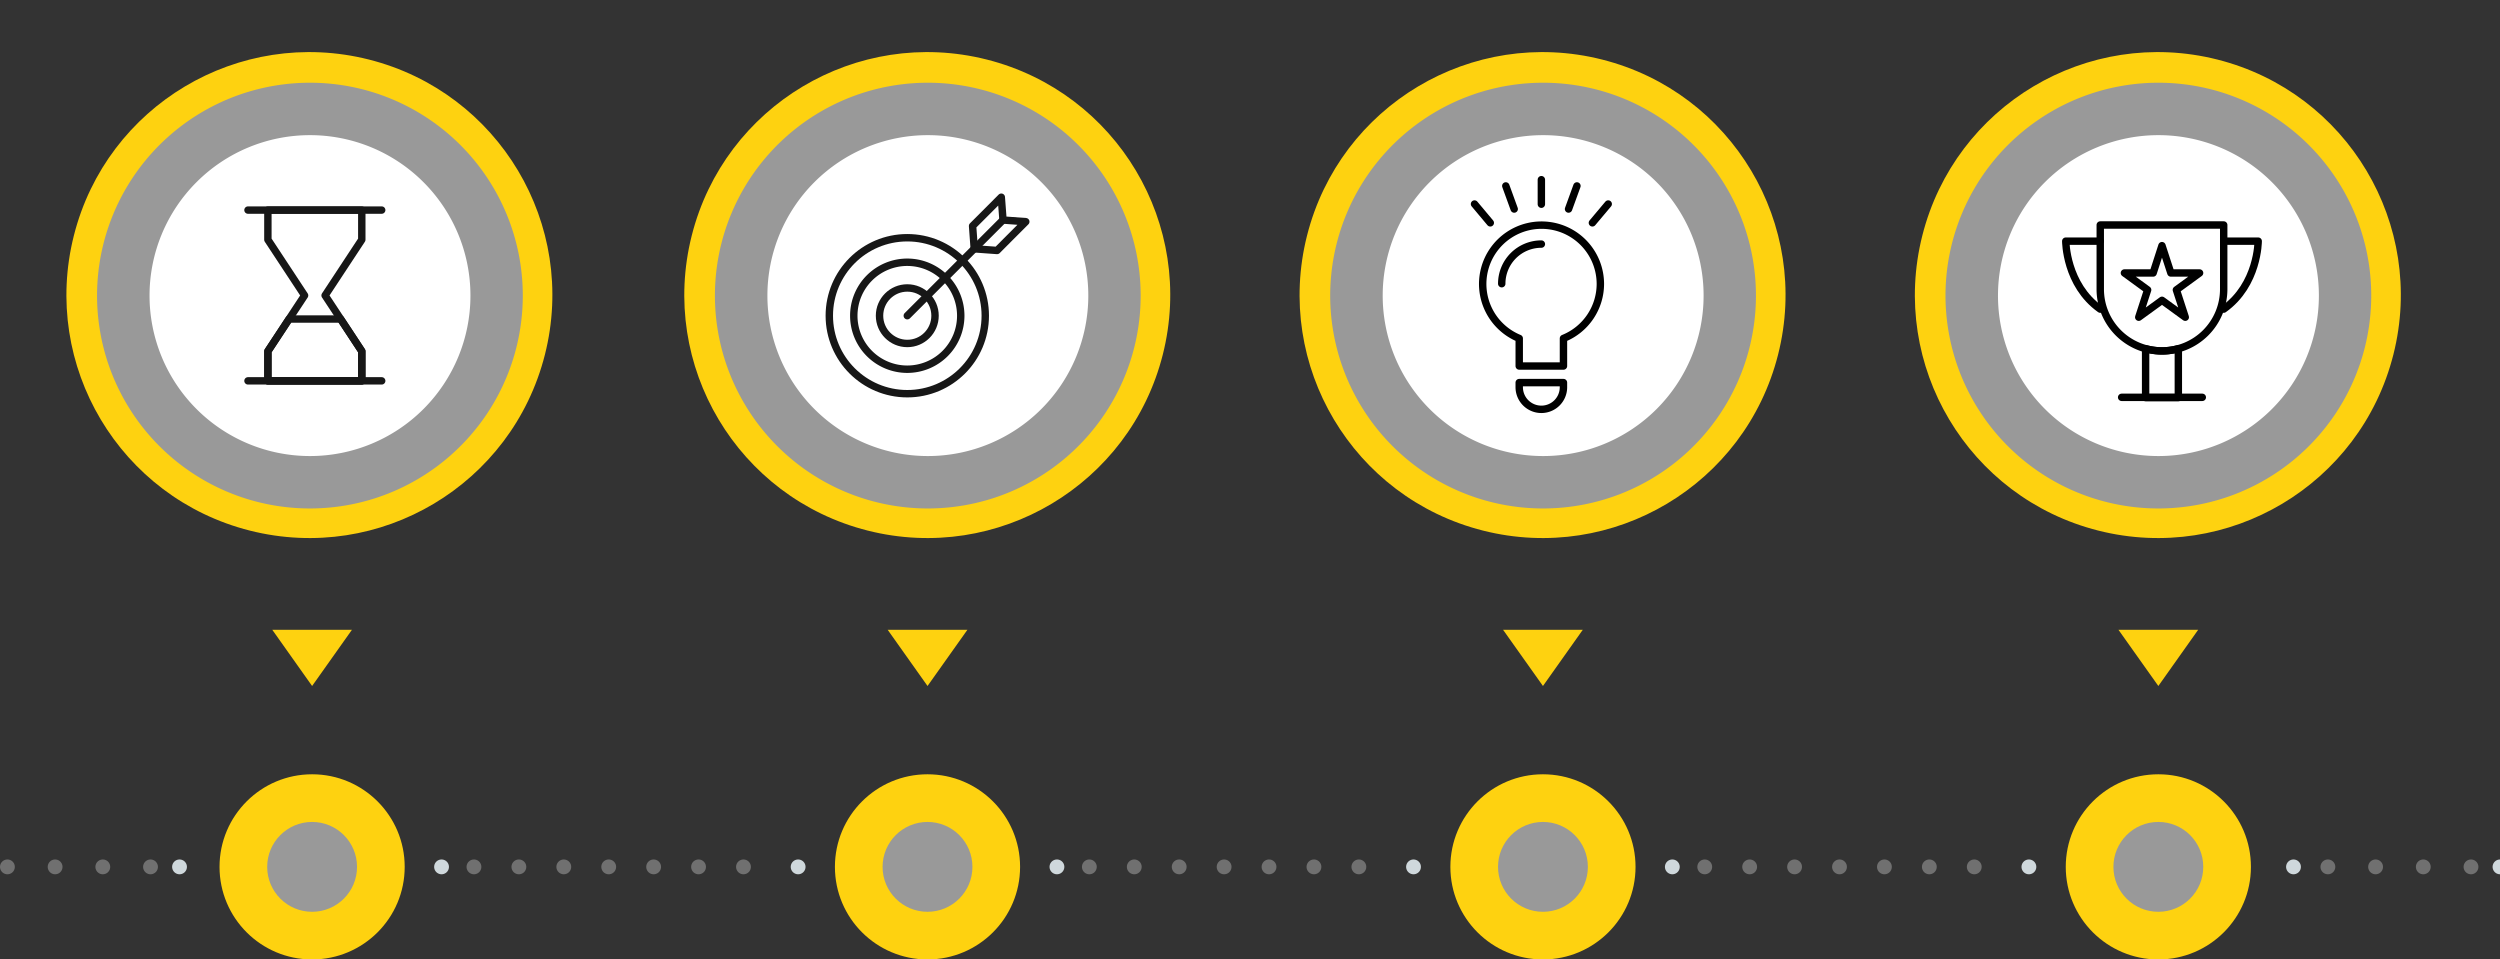 <svg xmlns="http://www.w3.org/2000/svg" width="337.317" height="129.455" viewBox="0 0 337.317 129.455">
  <rect x="0" y="0" width="337.317" height="129.455" fill="#333333" stroke="none"/>
  <g id="Group_1098" data-name="Group 1098" transform="translate(-46.901 -1757.281)">
    <circle id="Ellipse_322" data-name="Ellipse 322" cx="12.492" cy="12.492" r="12.492" transform="translate(76.521 1861.753)" fill="#fed210"/>
    <circle id="Ellipse_323" data-name="Ellipse 323" cx="6.062" cy="6.062" r="6.062" transform="translate(82.951 1868.183)" fill="#999"/>
    <circle id="Ellipse_324" data-name="Ellipse 324" cx="12.492" cy="12.492" r="12.492" transform="translate(159.554 1861.753)" fill="#fed210"/>
    <circle id="Ellipse_325" data-name="Ellipse 325" cx="6.062" cy="6.062" r="6.062" transform="translate(165.984 1868.183)" fill="#999"/>
    <circle id="Ellipse_326" data-name="Ellipse 326" cx="12.492" cy="12.492" r="12.492" transform="translate(242.595 1861.753)" fill="#fed210"/>
    <circle id="Ellipse_327" data-name="Ellipse 327" cx="6.062" cy="6.062" r="6.062" transform="translate(249.024 1868.183)" fill="#999"/>
    <circle id="Ellipse_328" data-name="Ellipse 328" cx="12.492" cy="12.492" r="12.492" transform="translate(325.627 1861.753)" fill="#fed210"/>
    <circle id="Ellipse_329" data-name="Ellipse 329" cx="6.062" cy="6.062" r="6.062" transform="translate(332.057 1868.183)" fill="#999"/>
    <line id="Line_105" data-name="Line 105" x2="20.899" transform="translate(47.901 1874.245)" fill="none" stroke="#707070" stroke-linecap="round" stroke-linejoin="round" stroke-width="2" stroke-dasharray="0 6.436"/>
    <line id="Line_106" data-name="Line 106" transform="translate(71.124 1874.245)" fill="none" stroke="#cfd8dc" stroke-linecap="round" stroke-linejoin="round" stroke-width="2"/>
    <line id="Line_107" data-name="Line 107" transform="translate(356.355 1874.245)" fill="none" stroke="#cfd8dc" stroke-linecap="round" stroke-linejoin="round" stroke-width="2"/>
    <line id="Line_108" data-name="Line 108" x2="20.899" transform="translate(360.996 1874.245)" fill="none" stroke="#707070" stroke-linecap="round" stroke-linejoin="round" stroke-width="2" stroke-dasharray="0 6.436"/>
    <line id="Line_109" data-name="Line 109" transform="translate(384.218 1874.245)" fill="none" stroke="#cfd8dc" stroke-linecap="round" stroke-linejoin="round" stroke-width="2"/>
    <line id="Line_110" data-name="Line 110" transform="translate(106.477 1874.245)" fill="none" stroke="#cfd8dc" stroke-linecap="round" stroke-linejoin="round" stroke-width="2"/>
    <line id="Line_111" data-name="Line 111" x2="41.553" transform="translate(110.85 1874.245)" fill="none" stroke="#707070" stroke-linecap="round" stroke-linejoin="round" stroke-width="2" stroke-dasharray="0 6.061"/>
    <line id="Line_112" data-name="Line 112" transform="translate(154.59 1874.245)" fill="none" stroke="#cfd8dc" stroke-linecap="round" stroke-linejoin="round" stroke-width="2"/>
    <line id="Line_113" data-name="Line 113" transform="translate(189.51 1874.245)" fill="none" stroke="#cfd8dc" stroke-linecap="round" stroke-linejoin="round" stroke-width="2"/>
    <line id="Line_114" data-name="Line 114" x2="41.553" transform="translate(193.883 1874.245)" fill="none" stroke="#707070" stroke-linecap="round" stroke-linejoin="round" stroke-width="2" stroke-dasharray="0 6.061"/>
    <line id="Line_115" data-name="Line 115" transform="translate(237.622 1874.245)" fill="none" stroke="#cfd8dc" stroke-linecap="round" stroke-linejoin="round" stroke-width="2"/>
    <line id="Line_116" data-name="Line 116" transform="translate(272.543 1874.245)" fill="none" stroke="#cfd8dc" stroke-linecap="round" stroke-linejoin="round" stroke-width="2"/>
    <line id="Line_117" data-name="Line 117" x2="41.553" transform="translate(276.916 1874.245)" fill="none" stroke="#707070" stroke-linecap="round" stroke-linejoin="round" stroke-width="2" stroke-dasharray="0 6.061"/>
    <line id="Line_118" data-name="Line 118" transform="translate(320.655 1874.245)" fill="none" stroke="#cfd8dc" stroke-linecap="round" stroke-linejoin="round" stroke-width="2"/>
    <path id="Path_719" data-name="Path 719" d="M62.336,131.365l5.376-7.585H56.96Z" transform="translate(26.677 1718.474)" fill="#fed210"/>
    <path id="Path_720" data-name="Path 720" d="M177.4,131.365l5.383-7.585H172.02Z" transform="translate(-5.35 1718.474)" fill="#fed210"/>
    <path id="Path_721" data-name="Path 721" d="M292.464,131.365l5.376-7.585H287.08Z" transform="translate(-37.377 1718.474)" fill="#fed210"/>
    <path id="Path_722" data-name="Path 722" d="M407.524,131.365l5.376-7.585H402.14Z" transform="translate(-69.404 1718.474)" fill="#fed210"/>
    <circle id="Ellipse_330" data-name="Ellipse 330" cx="32.778" cy="32.778" r="32.778" transform="translate(215.221 1820.837) rotate(-75.81)" fill="#fed210"/>
    <circle id="Ellipse_331" data-name="Ellipse 331" cx="25.795" cy="25.795" r="25.795" transform="translate(229.174 1771.234)" fill="#fff"/>
    <path id="Path_723" data-name="Path 723" d="M421.219,148.75a28.722,28.722,0,1,0,28.714,28.719,28.722,28.722,0,0,0-28.714-28.719Zm0,50.371a21.649,21.649,0,1,1,21.65-21.649,21.649,21.649,0,0,1-21.65,21.649Z" transform="translate(-166.107 1619.693)" fill="#999"/>
    <g id="Group_1074" data-name="Group 1074" transform="translate(245.852 1781.524)">
      <path id="Path_705" data-name="Path 705" d="M437.206,183.462a7.938,7.938,0,1,0-10.947,7.382v3.724h5.968v-3.724a7.938,7.938,0,0,0,4.979-7.382Z" transform="translate(-420.225 -169.426)" fill="none" stroke="#000" stroke-linecap="round" stroke-linejoin="round" stroke-width="1"/>
      <path id="Path_706" data-name="Path 706" d="M431.148,208.608h0a2.988,2.988,0,0,1-2.988-2.988V205h5.968v.678A2.98,2.98,0,0,1,431.148,208.608Z" transform="translate(-422.127 -177.621)" fill="none" stroke="#000" stroke-linecap="round" stroke-linejoin="round" stroke-width="1"/>
      <path id="Path_707" data-name="Path 707" d="M424.89,184.447a5.347,5.347,0,0,1,5.347-5.347" transform="translate(-421.217 -170.411)" fill="none" stroke="#000" stroke-linecap="round" stroke-linejoin="round" stroke-width="1"/>
      <line id="Line_98" data-name="Line 98" y1="3.312" transform="translate(9.021 0)" fill="none" stroke="#000" stroke-linecap="round" stroke-linejoin="round" stroke-width="1"/>
      <line id="Line_99" data-name="Line 99" x1="1.133" y1="3.118" transform="translate(4.222 0.844)" fill="none" stroke="#000" stroke-linecap="round" stroke-linejoin="round" stroke-width="1"/>
      <line id="Line_100" data-name="Line 100" x1="2.129" y1="2.54" transform="translate(0 3.284)" fill="none" stroke="#000" stroke-linecap="round" stroke-linejoin="round" stroke-width="1"/>
      <line id="Line_101" data-name="Line 101" y1="2.54" x2="2.136" transform="translate(15.905 3.284)" fill="none" stroke="#000" stroke-linecap="round" stroke-linejoin="round" stroke-width="1"/>
      <line id="Line_102" data-name="Line 102" y1="3.118" x2="1.133" transform="translate(12.687 0.844)" fill="none" stroke="#000" stroke-linecap="round" stroke-linejoin="round" stroke-width="1"/>
    </g>
    <circle id="Ellipse_332" data-name="Ellipse 332" cx="32.778" cy="32.778" r="32.778" transform="translate(298.24 1820.837) rotate(-75.81)" fill="#fed210"/>
    <circle id="Ellipse_333" data-name="Ellipse 333" cx="25.795" cy="25.795" r="25.795" transform="translate(312.192 1771.234)" fill="#fff"/>
    <path id="Path_724" data-name="Path 724" d="M421.219,148.75a28.722,28.722,0,1,0,28.714,28.719,28.722,28.722,0,0,0-28.714-28.719Zm0,50.371a21.649,21.649,0,1,1,21.65-21.649,21.649,21.649,0,0,1-21.65,21.649Z" transform="translate(-83.088 1619.693)" fill="#999"/>
    <circle id="Ellipse_334" data-name="Ellipse 334" cx="32.778" cy="32.778" r="32.778" transform="translate(132.202 1820.837) rotate(-75.81)" fill="#fed210"/>
    <circle id="Ellipse_335" data-name="Ellipse 335" cx="25.795" cy="25.795" r="25.795" transform="translate(146.155 1771.234)" fill="#fff"/>
    <path id="Path_725" data-name="Path 725" d="M421.219,148.75a28.722,28.722,0,1,0,28.714,28.719,28.722,28.722,0,0,0-28.714-28.719Zm0,50.371a21.649,21.649,0,1,1,21.65-21.649,21.649,21.649,0,0,1-21.65,21.649Z" transform="translate(-249.126 1619.693)" fill="#999"/>
    <circle id="Ellipse_336" data-name="Ellipse 336" cx="32.778" cy="32.778" r="32.778" transform="translate(48.834 1820.837) rotate(-75.81)" fill="#fed210"/>
    <circle id="Ellipse_337" data-name="Ellipse 337" cx="25.795" cy="25.795" r="25.795" transform="translate(62.787 1771.234)" fill="#fff"/>
    <path id="Path_726" data-name="Path 726" d="M421.219,148.75a28.722,28.722,0,1,0,28.714,28.719,28.722,28.722,0,0,0-28.714-28.719Zm0,50.371a21.649,21.649,0,1,1,21.65-21.649,21.649,21.649,0,0,1-21.65,21.649Z" transform="translate(-332.493 1619.693)" fill="#999"/>
    <g id="Group_1075" data-name="Group 1075" transform="translate(325.627 1787.64)">
      <path id="Path_709" data-name="Path 709" d="M544.148,189.448h0a8.328,8.328,0,0,1-8.328-8.328v-8.66h16.656v8.66A8.328,8.328,0,0,1,544.148,189.448Z" transform="translate(-531.165 -172.46)" fill="none" stroke="#000" stroke-linecap="round" stroke-linejoin="round" stroke-width="1"/>
      <line id="Line_103" data-name="Line 103" x2="10.882" transform="translate(7.541 23.252)" fill="none" stroke="#000" stroke-linecap="round" stroke-linejoin="round" stroke-width="1"/>
      <path id="Path_710" data-name="Path 710" d="M546.508,195.883a8.241,8.241,0,0,1-2.208-.3v6.6h4.417v-6.6a8.278,8.278,0,0,1-2.208.3Z" transform="translate(-533.526 -178.895)" fill="none" stroke="#000" stroke-linecap="round" stroke-linejoin="round" stroke-width="1"/>
      <path id="Path_711" data-name="Path 711" d="M407.643,40.35l1.2,3.688h3.875l-3.132,2.28,1.2,3.688-3.139-2.28-3.139,2.28,1.2-3.688-3.132-2.28h3.875Z" transform="translate(-394.661 -37.564)" fill="none" stroke="#000" stroke-linecap="round" stroke-linejoin="round" stroke-width="1"/>
      <path id="Path_712" data-name="Path 712" d="M558.9,175.48h4.655s0,5.86-4.655,9.172" transform="translate(-537.59 -173.301)" fill="none" stroke="#000" stroke-linecap="round" stroke-linejoin="round" stroke-width="1"/>
      <path id="Path_713" data-name="Path 713" d="M534.025,175.48H529.37s0,5.86,4.655,9.172" transform="translate(-529.37 -173.301)" fill="none" stroke="#000" stroke-linecap="round" stroke-linejoin="round" stroke-width="1"/>
    </g>
    <g id="Group_1076" data-name="Group 1076" transform="translate(158.797 1783.888)">
      <circle id="Ellipse_313" data-name="Ellipse 313" cx="10.522" cy="10.522" r="10.522" transform="translate(0 5.47)" fill="none" stroke="#171717" stroke-linecap="round" stroke-linejoin="round" stroke-width="1"/>
      <path id="Path_714" data-name="Path 714" d="M315.768,194.649a7.216,7.216,0,1,1,0-10.2,7.216,7.216,0,0,1,0,10.2Z" transform="translate(-300.144 -173.555)" fill="none" stroke="#171717" stroke-linecap="round" stroke-linejoin="round" stroke-width="1"/>
      <circle id="Ellipse_314" data-name="Ellipse 314" cx="3.745" cy="3.745" r="3.745" transform="translate(6.776 12.246)" fill="none" stroke="#171717" stroke-linecap="round" stroke-linejoin="round" stroke-width="1"/>
      <line id="Line_104" data-name="Line 104" y1="12.816" x2="12.816" transform="translate(10.522 3.175)" fill="none" stroke="#171717" stroke-linecap="round" stroke-linejoin="round" stroke-width="1"/>
      <path id="Path_715" data-name="Path 715" d="M191.2,41.388l-3.081-.224-.224-3.081,1.638-1.638,2.237-2.244L192,37.281l3.074.224-2.237,2.237Z" transform="translate(-168.564 -34.2)" fill="none" stroke="#171717" stroke-linecap="round" stroke-linejoin="round" stroke-width="1"/>
    </g>
    <g id="Group_1077" data-name="Group 1077" transform="translate(80.361 1785.627)">
      <path id="Path_702" data-name="Path 702" d="M58.488,56.98,55.63,61.317v4.005H68.3V61.317L65.444,56.98Z" transform="translate(-52.945 -42.28)" fill="none" stroke="#171717" stroke-linecap="round" stroke-linejoin="round" stroke-width="1"/>
      <path id="Path_703" data-name="Path 703" d="M68.3,36.61H55.63v4l4.951,7.52-4.951,7.52v4.005H68.3V55.647l-4.951-7.52,4.951-7.52Z" transform="translate(-52.945 -36.61)" fill="none" stroke="#171717" stroke-linecap="round" stroke-linejoin="round" stroke-width="1"/>
      <line id="Line_96" data-name="Line 96" x2="18.041" transform="translate(0 0)" fill="none" stroke="#171717" stroke-linecap="round" stroke-linejoin="round" stroke-width="1"/>
      <line id="Line_97" data-name="Line 97" x2="18.041" transform="translate(0 23.042)" fill="none" stroke="#171717" stroke-linecap="round" stroke-linejoin="round" stroke-width="1"/>
    </g>
  </g>
</svg>
